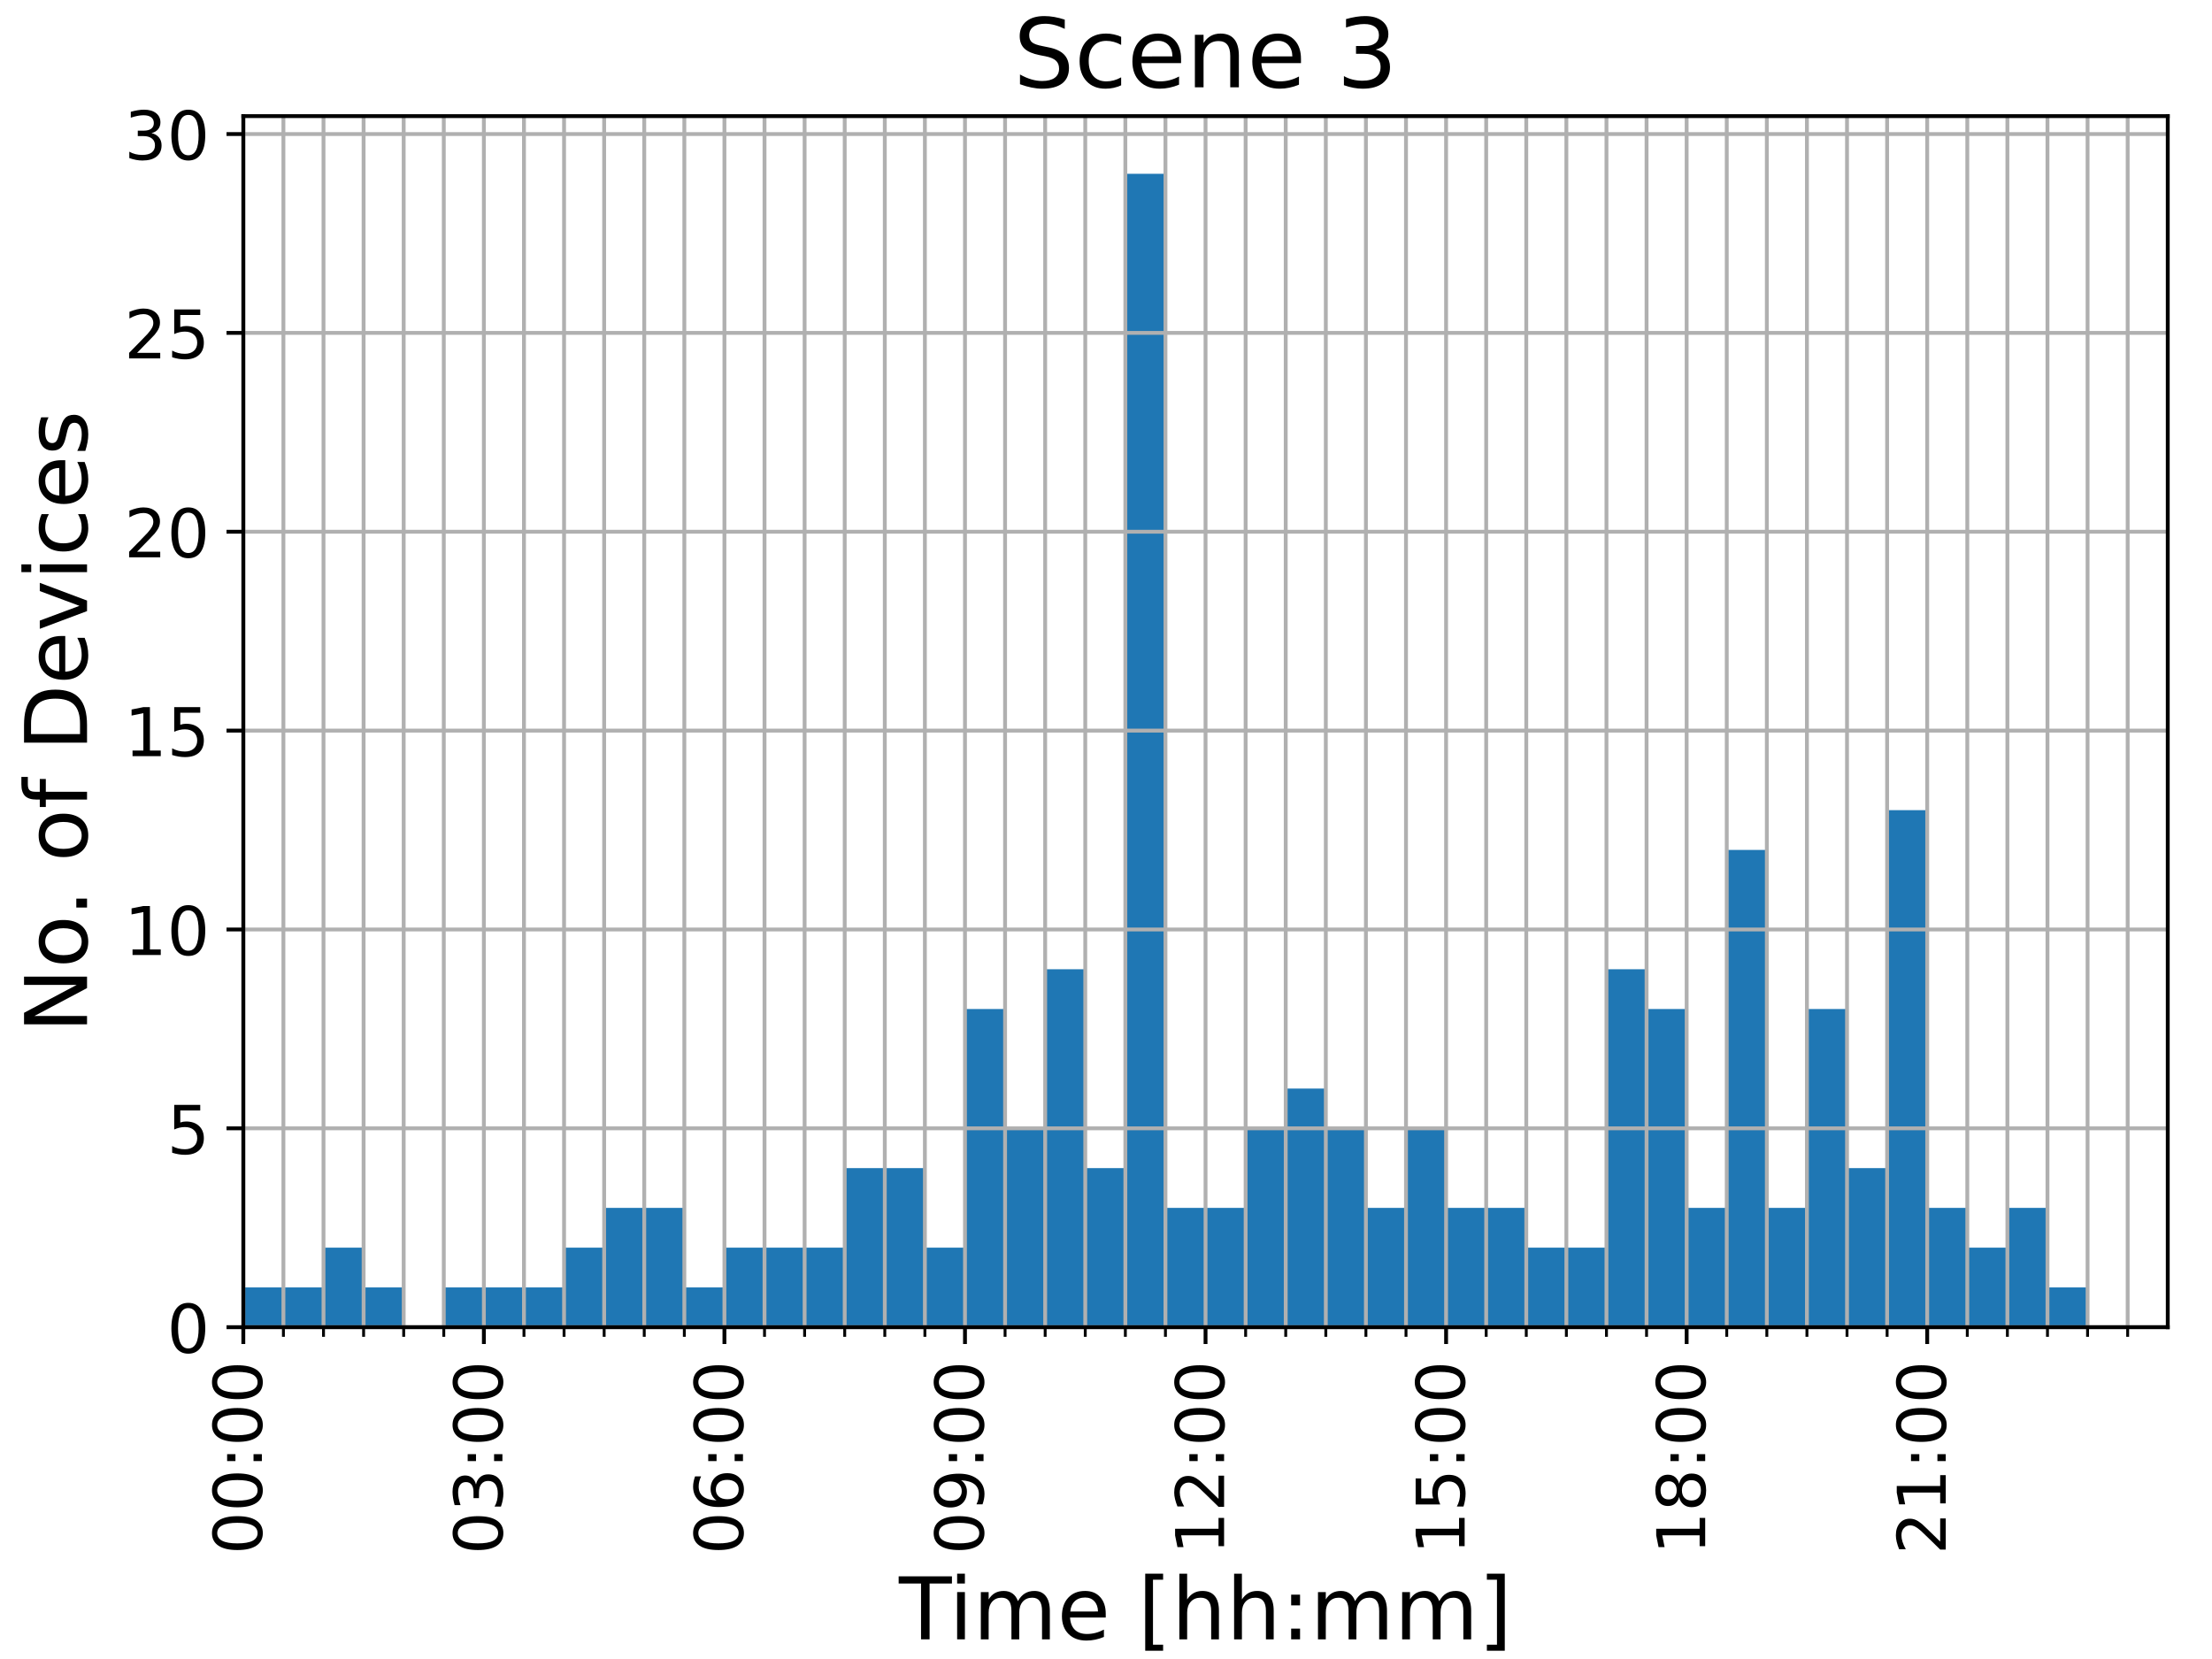 <?xml version="1.0" encoding="utf-8" standalone="no"?>
<!DOCTYPE svg PUBLIC "-//W3C//DTD SVG 1.1//EN"
  "http://www.w3.org/Graphics/SVG/1.1/DTD/svg11.dtd">
<!-- Created with matplotlib (https://matplotlib.org/) -->
<svg height="345.6pt" version="1.1" viewBox="0 0 460.8 345.6" width="460.8pt" xmlns="http://www.w3.org/2000/svg" xmlns:xlink="http://www.w3.org/1999/xlink">
 <defs>
  <style type="text/css">*{stroke-linecap:butt;stroke-linejoin:round;}</style>
 </defs>
 <g id="figure_1">
  <g id="patch_1">
   <path d="M 0 345.6 
L 460.8 345.6 
L 460.8 0 
L 0 0 
z
" style="fill:#ffffff;"/>
  </g>
  <g id="axes_1">
   <g id="patch_2">
    <path d="M 50.688 276.48 
L 451.584 276.48 
L 451.584 24.192 
L 50.688 24.192 
z
" style="fill:#ffffff;"/>
   </g>
   <g id="patch_3">
    <path clip-path="url(#p2e8d2caec5)" d="M 50.688 276.48 
L 59.04 276.48 
L 59.04 268.195 
L 50.688 268.195 
z
" style="fill:#1f77b4;"/>
   </g>
   <g id="patch_4">
    <path clip-path="url(#p2e8d2caec5)" d="M 59.04 276.48 
L 67.392 276.48 
L 67.392 268.195 
L 59.04 268.195 
z
" style="fill:#1f77b4;"/>
   </g>
   <g id="patch_5">
    <path clip-path="url(#p2e8d2caec5)" d="M 67.392 276.48 
L 75.744 276.48 
L 75.744 259.909 
L 67.392 259.909 
z
" style="fill:#1f77b4;"/>
   </g>
   <g id="patch_6">
    <path clip-path="url(#p2e8d2caec5)" d="M 75.744 276.48 
L 84.096 276.48 
L 84.096 268.195 
L 75.744 268.195 
z
" style="fill:#1f77b4;"/>
   </g>
   <g id="patch_7">
    <path clip-path="url(#p2e8d2caec5)" d="M 84.096 276.48 
L 92.448 276.48 
L 92.448 276.48 
L 84.096 276.48 
z
" style="fill:#1f77b4;"/>
   </g>
   <g id="patch_8">
    <path clip-path="url(#p2e8d2caec5)" d="M 92.448 276.48 
L 100.8 276.48 
L 100.8 268.195 
L 92.448 268.195 
z
" style="fill:#1f77b4;"/>
   </g>
   <g id="patch_9">
    <path clip-path="url(#p2e8d2caec5)" d="M 100.8 276.48 
L 109.152 276.48 
L 109.152 268.195 
L 100.8 268.195 
z
" style="fill:#1f77b4;"/>
   </g>
   <g id="patch_10">
    <path clip-path="url(#p2e8d2caec5)" d="M 109.152 276.48 
L 117.504 276.48 
L 117.504 268.195 
L 109.152 268.195 
z
" style="fill:#1f77b4;"/>
   </g>
   <g id="patch_11">
    <path clip-path="url(#p2e8d2caec5)" d="M 117.504 276.48 
L 125.856 276.48 
L 125.856 259.909 
L 117.504 259.909 
z
" style="fill:#1f77b4;"/>
   </g>
   <g id="patch_12">
    <path clip-path="url(#p2e8d2caec5)" d="M 125.856 276.48 
L 134.208 276.48 
L 134.208 251.624 
L 125.856 251.624 
z
" style="fill:#1f77b4;"/>
   </g>
   <g id="patch_13">
    <path clip-path="url(#p2e8d2caec5)" d="M 134.208 276.48 
L 142.56 276.48 
L 142.56 251.624 
L 134.208 251.624 
z
" style="fill:#1f77b4;"/>
   </g>
   <g id="patch_14">
    <path clip-path="url(#p2e8d2caec5)" d="M 142.56 276.48 
L 150.912 276.48 
L 150.912 268.195 
L 142.56 268.195 
z
" style="fill:#1f77b4;"/>
   </g>
   <g id="patch_15">
    <path clip-path="url(#p2e8d2caec5)" d="M 150.912 276.48 
L 159.264 276.48 
L 159.264 259.909 
L 150.912 259.909 
z
" style="fill:#1f77b4;"/>
   </g>
   <g id="patch_16">
    <path clip-path="url(#p2e8d2caec5)" d="M 159.264 276.48 
L 167.616 276.48 
L 167.616 259.909 
L 159.264 259.909 
z
" style="fill:#1f77b4;"/>
   </g>
   <g id="patch_17">
    <path clip-path="url(#p2e8d2caec5)" d="M 167.616 276.48 
L 175.968 276.48 
L 175.968 259.909 
L 167.616 259.909 
z
" style="fill:#1f77b4;"/>
   </g>
   <g id="patch_18">
    <path clip-path="url(#p2e8d2caec5)" d="M 175.968 276.48 
L 184.32 276.48 
L 184.32 243.339 
L 175.968 243.339 
z
" style="fill:#1f77b4;"/>
   </g>
   <g id="patch_19">
    <path clip-path="url(#p2e8d2caec5)" d="M 184.32 276.48 
L 192.672 276.48 
L 192.672 243.339 
L 184.32 243.339 
z
" style="fill:#1f77b4;"/>
   </g>
   <g id="patch_20">
    <path clip-path="url(#p2e8d2caec5)" d="M 192.672 276.48 
L 201.024 276.48 
L 201.024 259.909 
L 192.672 259.909 
z
" style="fill:#1f77b4;"/>
   </g>
   <g id="patch_21">
    <path clip-path="url(#p2e8d2caec5)" d="M 201.024 276.48 
L 209.376 276.48 
L 209.376 210.197 
L 201.024 210.197 
z
" style="fill:#1f77b4;"/>
   </g>
   <g id="patch_22">
    <path clip-path="url(#p2e8d2caec5)" d="M 209.376 276.48 
L 217.728 276.48 
L 217.728 235.053 
L 209.376 235.053 
z
" style="fill:#1f77b4;"/>
   </g>
   <g id="patch_23">
    <path clip-path="url(#p2e8d2caec5)" d="M 217.728 276.48 
L 226.08 276.48 
L 226.08 201.912 
L 217.728 201.912 
z
" style="fill:#1f77b4;"/>
   </g>
   <g id="patch_24">
    <path clip-path="url(#p2e8d2caec5)" d="M 226.08 276.48 
L 234.432 276.48 
L 234.432 243.339 
L 226.08 243.339 
z
" style="fill:#1f77b4;"/>
   </g>
   <g id="patch_25">
    <path clip-path="url(#p2e8d2caec5)" d="M 234.432 276.48 
L 242.784 276.48 
L 242.784 36.206 
L 234.432 36.206 
z
" style="fill:#1f77b4;"/>
   </g>
   <g id="patch_26">
    <path clip-path="url(#p2e8d2caec5)" d="M 242.784 276.48 
L 251.136 276.48 
L 251.136 251.624 
L 242.784 251.624 
z
" style="fill:#1f77b4;"/>
   </g>
   <g id="patch_27">
    <path clip-path="url(#p2e8d2caec5)" d="M 251.136 276.48 
L 259.488 276.48 
L 259.488 251.624 
L 251.136 251.624 
z
" style="fill:#1f77b4;"/>
   </g>
   <g id="patch_28">
    <path clip-path="url(#p2e8d2caec5)" d="M 259.488 276.48 
L 267.84 276.48 
L 267.84 235.053 
L 259.488 235.053 
z
" style="fill:#1f77b4;"/>
   </g>
   <g id="patch_29">
    <path clip-path="url(#p2e8d2caec5)" d="M 267.84 276.48 
L 276.192 276.48 
L 276.192 226.768 
L 267.84 226.768 
z
" style="fill:#1f77b4;"/>
   </g>
   <g id="patch_30">
    <path clip-path="url(#p2e8d2caec5)" d="M 276.192 276.48 
L 284.544 276.48 
L 284.544 235.053 
L 276.192 235.053 
z
" style="fill:#1f77b4;"/>
   </g>
   <g id="patch_31">
    <path clip-path="url(#p2e8d2caec5)" d="M 284.544 276.48 
L 292.896 276.48 
L 292.896 251.624 
L 284.544 251.624 
z
" style="fill:#1f77b4;"/>
   </g>
   <g id="patch_32">
    <path clip-path="url(#p2e8d2caec5)" d="M 292.896 276.48 
L 301.248 276.48 
L 301.248 235.053 
L 292.896 235.053 
z
" style="fill:#1f77b4;"/>
   </g>
   <g id="patch_33">
    <path clip-path="url(#p2e8d2caec5)" d="M 301.248 276.48 
L 309.6 276.48 
L 309.6 251.624 
L 301.248 251.624 
z
" style="fill:#1f77b4;"/>
   </g>
   <g id="patch_34">
    <path clip-path="url(#p2e8d2caec5)" d="M 309.6 276.48 
L 317.952 276.48 
L 317.952 251.624 
L 309.6 251.624 
z
" style="fill:#1f77b4;"/>
   </g>
   <g id="patch_35">
    <path clip-path="url(#p2e8d2caec5)" d="M 317.952 276.48 
L 326.304 276.48 
L 326.304 259.909 
L 317.952 259.909 
z
" style="fill:#1f77b4;"/>
   </g>
   <g id="patch_36">
    <path clip-path="url(#p2e8d2caec5)" d="M 326.304 276.48 
L 334.656 276.48 
L 334.656 259.909 
L 326.304 259.909 
z
" style="fill:#1f77b4;"/>
   </g>
   <g id="patch_37">
    <path clip-path="url(#p2e8d2caec5)" d="M 334.656 276.48 
L 343.008 276.48 
L 343.008 201.912 
L 334.656 201.912 
z
" style="fill:#1f77b4;"/>
   </g>
   <g id="patch_38">
    <path clip-path="url(#p2e8d2caec5)" d="M 343.008 276.48 
L 351.36 276.48 
L 351.36 210.197 
L 343.008 210.197 
z
" style="fill:#1f77b4;"/>
   </g>
   <g id="patch_39">
    <path clip-path="url(#p2e8d2caec5)" d="M 351.36 276.48 
L 359.712 276.48 
L 359.712 251.624 
L 351.36 251.624 
z
" style="fill:#1f77b4;"/>
   </g>
   <g id="patch_40">
    <path clip-path="url(#p2e8d2caec5)" d="M 359.712 276.48 
L 368.064 276.48 
L 368.064 177.056 
L 359.712 177.056 
z
" style="fill:#1f77b4;"/>
   </g>
   <g id="patch_41">
    <path clip-path="url(#p2e8d2caec5)" d="M 368.064 276.48 
L 376.416 276.48 
L 376.416 251.624 
L 368.064 251.624 
z
" style="fill:#1f77b4;"/>
   </g>
   <g id="patch_42">
    <path clip-path="url(#p2e8d2caec5)" d="M 376.416 276.48 
L 384.768 276.48 
L 384.768 210.197 
L 376.416 210.197 
z
" style="fill:#1f77b4;"/>
   </g>
   <g id="patch_43">
    <path clip-path="url(#p2e8d2caec5)" d="M 384.768 276.48 
L 393.12 276.48 
L 393.12 243.339 
L 384.768 243.339 
z
" style="fill:#1f77b4;"/>
   </g>
   <g id="patch_44">
    <path clip-path="url(#p2e8d2caec5)" d="M 393.12 276.48 
L 401.472 276.48 
L 401.472 168.771 
L 393.12 168.771 
z
" style="fill:#1f77b4;"/>
   </g>
   <g id="patch_45">
    <path clip-path="url(#p2e8d2caec5)" d="M 401.472 276.48 
L 409.824 276.48 
L 409.824 251.624 
L 401.472 251.624 
z
" style="fill:#1f77b4;"/>
   </g>
   <g id="patch_46">
    <path clip-path="url(#p2e8d2caec5)" d="M 409.824 276.48 
L 418.176 276.48 
L 418.176 259.909 
L 409.824 259.909 
z
" style="fill:#1f77b4;"/>
   </g>
   <g id="patch_47">
    <path clip-path="url(#p2e8d2caec5)" d="M 418.176 276.48 
L 426.528 276.48 
L 426.528 251.624 
L 418.176 251.624 
z
" style="fill:#1f77b4;"/>
   </g>
   <g id="patch_48">
    <path clip-path="url(#p2e8d2caec5)" d="M 426.528 276.48 
L 434.88 276.48 
L 434.88 268.195 
L 426.528 268.195 
z
" style="fill:#1f77b4;"/>
   </g>
   <g id="patch_49">
    <path clip-path="url(#p2e8d2caec5)" d="M 434.88 276.48 
L 443.232 276.48 
L 443.232 276.48 
L 434.88 276.48 
z
" style="fill:#1f77b4;"/>
   </g>
   <g id="patch_50">
    <path clip-path="url(#p2e8d2caec5)" d="M 443.232 276.48 
L 451.584 276.48 
L 451.584 276.48 
L 443.232 276.48 
z
" style="fill:#1f77b4;"/>
   </g>
   <g id="matplotlib.axis_1">
    <g id="xtick_1">
     <g id="line2d_1">
      <path clip-path="url(#p2e8d2caec5)" d="M 50.688 276.48 
L 50.688 24.192 
" style="fill:none;stroke:#b0b0b0;stroke-linecap:square;stroke-width:0.8;"/>
     </g>
     <g id="line2d_2">
      <defs>
       <path d="M 0 0 
L 0 3.5 
" id="md397dce436" style="stroke:#000000;stroke-width:0.8;"/>
      </defs>
      <g>
       <use style="stroke:#000000;stroke-width:0.8;" x="50.688" xlink:href="#md397dce436" y="276.48"/>
      </g>
     </g>
     <g id="text_1">
      <!-- 00:00 -->
      <g transform="translate(54.551 323.826)rotate(-90)scale(0.14 -0.14)">
       <defs>
        <path d="M 31.781 66.406 
Q 24.172 66.406 20.328 58.906 
Q 16.5 51.422 16.5 36.375 
Q 16.5 21.391 20.328 13.891 
Q 24.172 6.391 31.781 6.391 
Q 39.453 6.391 43.281 13.891 
Q 47.125 21.391 47.125 36.375 
Q 47.125 51.422 43.281 58.906 
Q 39.453 66.406 31.781 66.406 
z
M 31.781 74.219 
Q 44.047 74.219 50.516 64.516 
Q 56.984 54.828 56.984 36.375 
Q 56.984 17.969 50.516 8.266 
Q 44.047 -1.422 31.781 -1.422 
Q 19.531 -1.422 13.062 8.266 
Q 6.594 17.969 6.594 36.375 
Q 6.594 54.828 13.062 64.516 
Q 19.531 74.219 31.781 74.219 
z
" id="DejaVuSans-48"/>
        <path d="M 11.719 12.406 
L 22.016 12.406 
L 22.016 0 
L 11.719 0 
z
M 11.719 51.703 
L 22.016 51.703 
L 22.016 39.312 
L 11.719 39.312 
z
" id="DejaVuSans-58"/>
       </defs>
       <use xlink:href="#DejaVuSans-48"/>
       <use x="63.623" xlink:href="#DejaVuSans-48"/>
       <use x="127.246" xlink:href="#DejaVuSans-58"/>
       <use x="160.938" xlink:href="#DejaVuSans-48"/>
       <use x="224.561" xlink:href="#DejaVuSans-48"/>
      </g>
     </g>
    </g>
    <g id="xtick_2">
     <g id="line2d_3">
      <path clip-path="url(#p2e8d2caec5)" d="M 100.8 276.48 
L 100.8 24.192 
" style="fill:none;stroke:#b0b0b0;stroke-linecap:square;stroke-width:0.8;"/>
     </g>
     <g id="line2d_4">
      <g>
       <use style="stroke:#000000;stroke-width:0.8;" x="100.8" xlink:href="#md397dce436" y="276.48"/>
      </g>
     </g>
     <g id="text_2">
      <!-- 03:00 -->
      <g transform="translate(104.663 323.826)rotate(-90)scale(0.14 -0.14)">
       <defs>
        <path d="M 40.578 39.312 
Q 47.656 37.797 51.625 33 
Q 55.609 28.219 55.609 21.188 
Q 55.609 10.406 48.188 4.484 
Q 40.766 -1.422 27.094 -1.422 
Q 22.516 -1.422 17.656 -0.516 
Q 12.797 0.391 7.625 2.203 
L 7.625 11.719 
Q 11.719 9.328 16.594 8.109 
Q 21.484 6.891 26.812 6.891 
Q 36.078 6.891 40.938 10.547 
Q 45.797 14.203 45.797 21.188 
Q 45.797 27.641 41.281 31.266 
Q 36.766 34.906 28.719 34.906 
L 20.219 34.906 
L 20.219 43.016 
L 29.109 43.016 
Q 36.375 43.016 40.234 45.922 
Q 44.094 48.828 44.094 54.297 
Q 44.094 59.906 40.109 62.906 
Q 36.141 65.922 28.719 65.922 
Q 24.656 65.922 20.016 65.031 
Q 15.375 64.156 9.812 62.312 
L 9.812 71.094 
Q 15.438 72.656 20.344 73.438 
Q 25.25 74.219 29.594 74.219 
Q 40.828 74.219 47.359 69.109 
Q 53.906 64.016 53.906 55.328 
Q 53.906 49.266 50.438 45.094 
Q 46.969 40.922 40.578 39.312 
z
" id="DejaVuSans-51"/>
       </defs>
       <use xlink:href="#DejaVuSans-48"/>
       <use x="63.623" xlink:href="#DejaVuSans-51"/>
       <use x="127.246" xlink:href="#DejaVuSans-58"/>
       <use x="160.938" xlink:href="#DejaVuSans-48"/>
       <use x="224.561" xlink:href="#DejaVuSans-48"/>
      </g>
     </g>
    </g>
    <g id="xtick_3">
     <g id="line2d_5">
      <path clip-path="url(#p2e8d2caec5)" d="M 150.912 276.48 
L 150.912 24.192 
" style="fill:none;stroke:#b0b0b0;stroke-linecap:square;stroke-width:0.8;"/>
     </g>
     <g id="line2d_6">
      <g>
       <use style="stroke:#000000;stroke-width:0.8;" x="150.912" xlink:href="#md397dce436" y="276.48"/>
      </g>
     </g>
     <g id="text_3">
      <!-- 06:00 -->
      <g transform="translate(154.775 323.826)rotate(-90)scale(0.14 -0.14)">
       <defs>
        <path d="M 33.016 40.375 
Q 26.375 40.375 22.484 35.828 
Q 18.609 31.297 18.609 23.391 
Q 18.609 15.531 22.484 10.953 
Q 26.375 6.391 33.016 6.391 
Q 39.656 6.391 43.531 10.953 
Q 47.406 15.531 47.406 23.391 
Q 47.406 31.297 43.531 35.828 
Q 39.656 40.375 33.016 40.375 
z
M 52.594 71.297 
L 52.594 62.312 
Q 48.875 64.062 45.094 64.984 
Q 41.312 65.922 37.594 65.922 
Q 27.828 65.922 22.672 59.328 
Q 17.531 52.734 16.797 39.406 
Q 19.672 43.656 24.016 45.922 
Q 28.375 48.188 33.594 48.188 
Q 44.578 48.188 50.953 41.516 
Q 57.328 34.859 57.328 23.391 
Q 57.328 12.156 50.688 5.359 
Q 44.047 -1.422 33.016 -1.422 
Q 20.359 -1.422 13.672 8.266 
Q 6.984 17.969 6.984 36.375 
Q 6.984 53.656 15.188 63.938 
Q 23.391 74.219 37.203 74.219 
Q 40.922 74.219 44.703 73.484 
Q 48.484 72.75 52.594 71.297 
z
" id="DejaVuSans-54"/>
       </defs>
       <use xlink:href="#DejaVuSans-48"/>
       <use x="63.623" xlink:href="#DejaVuSans-54"/>
       <use x="127.246" xlink:href="#DejaVuSans-58"/>
       <use x="160.938" xlink:href="#DejaVuSans-48"/>
       <use x="224.561" xlink:href="#DejaVuSans-48"/>
      </g>
     </g>
    </g>
    <g id="xtick_4">
     <g id="line2d_7">
      <path clip-path="url(#p2e8d2caec5)" d="M 201.024 276.48 
L 201.024 24.192 
" style="fill:none;stroke:#b0b0b0;stroke-linecap:square;stroke-width:0.8;"/>
     </g>
     <g id="line2d_8">
      <g>
       <use style="stroke:#000000;stroke-width:0.8;" x="201.024" xlink:href="#md397dce436" y="276.48"/>
      </g>
     </g>
     <g id="text_4">
      <!-- 09:00 -->
      <g transform="translate(204.887 323.826)rotate(-90)scale(0.14 -0.14)">
       <defs>
        <path d="M 10.984 1.516 
L 10.984 10.5 
Q 14.703 8.734 18.5 7.812 
Q 22.312 6.891 25.984 6.891 
Q 35.75 6.891 40.891 13.453 
Q 46.047 20.016 46.781 33.406 
Q 43.953 29.203 39.594 26.953 
Q 35.25 24.703 29.984 24.703 
Q 19.047 24.703 12.672 31.312 
Q 6.297 37.938 6.297 49.422 
Q 6.297 60.641 12.938 67.422 
Q 19.578 74.219 30.609 74.219 
Q 43.266 74.219 49.922 64.516 
Q 56.594 54.828 56.594 36.375 
Q 56.594 19.141 48.406 8.859 
Q 40.234 -1.422 26.422 -1.422 
Q 22.703 -1.422 18.891 -0.688 
Q 15.094 0.047 10.984 1.516 
z
M 30.609 32.422 
Q 37.25 32.422 41.125 36.953 
Q 45.016 41.5 45.016 49.422 
Q 45.016 57.281 41.125 61.844 
Q 37.25 66.406 30.609 66.406 
Q 23.969 66.406 20.094 61.844 
Q 16.219 57.281 16.219 49.422 
Q 16.219 41.5 20.094 36.953 
Q 23.969 32.422 30.609 32.422 
z
" id="DejaVuSans-57"/>
       </defs>
       <use xlink:href="#DejaVuSans-48"/>
       <use x="63.623" xlink:href="#DejaVuSans-57"/>
       <use x="127.246" xlink:href="#DejaVuSans-58"/>
       <use x="160.938" xlink:href="#DejaVuSans-48"/>
       <use x="224.561" xlink:href="#DejaVuSans-48"/>
      </g>
     </g>
    </g>
    <g id="xtick_5">
     <g id="line2d_9">
      <path clip-path="url(#p2e8d2caec5)" d="M 251.136 276.48 
L 251.136 24.192 
" style="fill:none;stroke:#b0b0b0;stroke-linecap:square;stroke-width:0.8;"/>
     </g>
     <g id="line2d_10">
      <g>
       <use style="stroke:#000000;stroke-width:0.8;" x="251.136" xlink:href="#md397dce436" y="276.48"/>
      </g>
     </g>
     <g id="text_5">
      <!-- 12:00 -->
      <g transform="translate(254.999 323.826)rotate(-90)scale(0.14 -0.14)">
       <defs>
        <path d="M 12.406 8.297 
L 28.516 8.297 
L 28.516 63.922 
L 10.984 60.406 
L 10.984 69.391 
L 28.422 72.906 
L 38.281 72.906 
L 38.281 8.297 
L 54.391 8.297 
L 54.391 0 
L 12.406 0 
z
" id="DejaVuSans-49"/>
        <path d="M 19.188 8.297 
L 53.609 8.297 
L 53.609 0 
L 7.328 0 
L 7.328 8.297 
Q 12.938 14.109 22.625 23.891 
Q 32.328 33.688 34.812 36.531 
Q 39.547 41.844 41.422 45.531 
Q 43.312 49.219 43.312 52.781 
Q 43.312 58.594 39.234 62.25 
Q 35.156 65.922 28.609 65.922 
Q 23.969 65.922 18.812 64.312 
Q 13.672 62.703 7.812 59.422 
L 7.812 69.391 
Q 13.766 71.781 18.938 73 
Q 24.125 74.219 28.422 74.219 
Q 39.75 74.219 46.484 68.547 
Q 53.219 62.891 53.219 53.422 
Q 53.219 48.922 51.531 44.891 
Q 49.859 40.875 45.406 35.406 
Q 44.188 33.984 37.641 27.219 
Q 31.109 20.453 19.188 8.297 
z
" id="DejaVuSans-50"/>
       </defs>
       <use xlink:href="#DejaVuSans-49"/>
       <use x="63.623" xlink:href="#DejaVuSans-50"/>
       <use x="127.246" xlink:href="#DejaVuSans-58"/>
       <use x="160.938" xlink:href="#DejaVuSans-48"/>
       <use x="224.561" xlink:href="#DejaVuSans-48"/>
      </g>
     </g>
    </g>
    <g id="xtick_6">
     <g id="line2d_11">
      <path clip-path="url(#p2e8d2caec5)" d="M 301.248 276.48 
L 301.248 24.192 
" style="fill:none;stroke:#b0b0b0;stroke-linecap:square;stroke-width:0.8;"/>
     </g>
     <g id="line2d_12">
      <g>
       <use style="stroke:#000000;stroke-width:0.8;" x="301.248" xlink:href="#md397dce436" y="276.48"/>
      </g>
     </g>
     <g id="text_6">
      <!-- 15:00 -->
      <g transform="translate(305.111 323.826)rotate(-90)scale(0.14 -0.14)">
       <defs>
        <path d="M 10.797 72.906 
L 49.516 72.906 
L 49.516 64.594 
L 19.828 64.594 
L 19.828 46.734 
Q 21.969 47.469 24.109 47.828 
Q 26.266 48.188 28.422 48.188 
Q 40.625 48.188 47.75 41.5 
Q 54.891 34.812 54.891 23.391 
Q 54.891 11.625 47.562 5.094 
Q 40.234 -1.422 26.906 -1.422 
Q 22.312 -1.422 17.547 -0.641 
Q 12.797 0.141 7.719 1.703 
L 7.719 11.625 
Q 12.109 9.234 16.797 8.062 
Q 21.484 6.891 26.703 6.891 
Q 35.156 6.891 40.078 11.328 
Q 45.016 15.766 45.016 23.391 
Q 45.016 31 40.078 35.438 
Q 35.156 39.891 26.703 39.891 
Q 22.75 39.891 18.812 39.016 
Q 14.891 38.141 10.797 36.281 
z
" id="DejaVuSans-53"/>
       </defs>
       <use xlink:href="#DejaVuSans-49"/>
       <use x="63.623" xlink:href="#DejaVuSans-53"/>
       <use x="127.246" xlink:href="#DejaVuSans-58"/>
       <use x="160.938" xlink:href="#DejaVuSans-48"/>
       <use x="224.561" xlink:href="#DejaVuSans-48"/>
      </g>
     </g>
    </g>
    <g id="xtick_7">
     <g id="line2d_13">
      <path clip-path="url(#p2e8d2caec5)" d="M 351.36 276.48 
L 351.36 24.192 
" style="fill:none;stroke:#b0b0b0;stroke-linecap:square;stroke-width:0.8;"/>
     </g>
     <g id="line2d_14">
      <g>
       <use style="stroke:#000000;stroke-width:0.8;" x="351.36" xlink:href="#md397dce436" y="276.48"/>
      </g>
     </g>
     <g id="text_7">
      <!-- 18:00 -->
      <g transform="translate(355.223 323.826)rotate(-90)scale(0.14 -0.14)">
       <defs>
        <path d="M 31.781 34.625 
Q 24.75 34.625 20.719 30.859 
Q 16.703 27.094 16.703 20.516 
Q 16.703 13.922 20.719 10.156 
Q 24.75 6.391 31.781 6.391 
Q 38.812 6.391 42.859 10.172 
Q 46.922 13.969 46.922 20.516 
Q 46.922 27.094 42.891 30.859 
Q 38.875 34.625 31.781 34.625 
z
M 21.922 38.812 
Q 15.578 40.375 12.031 44.719 
Q 8.5 49.078 8.5 55.328 
Q 8.5 64.062 14.719 69.141 
Q 20.953 74.219 31.781 74.219 
Q 42.672 74.219 48.875 69.141 
Q 55.078 64.062 55.078 55.328 
Q 55.078 49.078 51.531 44.719 
Q 48 40.375 41.703 38.812 
Q 48.828 37.156 52.797 32.312 
Q 56.781 27.484 56.781 20.516 
Q 56.781 9.906 50.312 4.234 
Q 43.844 -1.422 31.781 -1.422 
Q 19.734 -1.422 13.25 4.234 
Q 6.781 9.906 6.781 20.516 
Q 6.781 27.484 10.781 32.312 
Q 14.797 37.156 21.922 38.812 
z
M 18.312 54.391 
Q 18.312 48.734 21.844 45.562 
Q 25.391 42.391 31.781 42.391 
Q 38.141 42.391 41.719 45.562 
Q 45.312 48.734 45.312 54.391 
Q 45.312 60.062 41.719 63.234 
Q 38.141 66.406 31.781 66.406 
Q 25.391 66.406 21.844 63.234 
Q 18.312 60.062 18.312 54.391 
z
" id="DejaVuSans-56"/>
       </defs>
       <use xlink:href="#DejaVuSans-49"/>
       <use x="63.623" xlink:href="#DejaVuSans-56"/>
       <use x="127.246" xlink:href="#DejaVuSans-58"/>
       <use x="160.938" xlink:href="#DejaVuSans-48"/>
       <use x="224.561" xlink:href="#DejaVuSans-48"/>
      </g>
     </g>
    </g>
    <g id="xtick_8">
     <g id="line2d_15">
      <path clip-path="url(#p2e8d2caec5)" d="M 401.472 276.48 
L 401.472 24.192 
" style="fill:none;stroke:#b0b0b0;stroke-linecap:square;stroke-width:0.8;"/>
     </g>
     <g id="line2d_16">
      <g>
       <use style="stroke:#000000;stroke-width:0.8;" x="401.472" xlink:href="#md397dce436" y="276.48"/>
      </g>
     </g>
     <g id="text_8">
      <!-- 21:00 -->
      <g transform="translate(405.335 323.826)rotate(-90)scale(0.14 -0.14)">
       <use xlink:href="#DejaVuSans-50"/>
       <use x="63.623" xlink:href="#DejaVuSans-49"/>
       <use x="127.246" xlink:href="#DejaVuSans-58"/>
       <use x="160.938" xlink:href="#DejaVuSans-48"/>
       <use x="224.561" xlink:href="#DejaVuSans-48"/>
      </g>
     </g>
    </g>
    <g id="xtick_9">
     <g id="line2d_17">
      <path clip-path="url(#p2e8d2caec5)" d="M 59.04 276.48 
L 59.04 24.192 
" style="fill:none;stroke:#b0b0b0;stroke-linecap:square;stroke-width:0.8;"/>
     </g>
     <g id="line2d_18">
      <defs>
       <path d="M 0 0 
L 0 2 
" id="m529d51cd93" style="stroke:#000000;stroke-width:0.6;"/>
      </defs>
      <g>
       <use style="stroke:#000000;stroke-width:0.6;" x="59.04" xlink:href="#m529d51cd93" y="276.48"/>
      </g>
     </g>
    </g>
    <g id="xtick_10">
     <g id="line2d_19">
      <path clip-path="url(#p2e8d2caec5)" d="M 67.392 276.48 
L 67.392 24.192 
" style="fill:none;stroke:#b0b0b0;stroke-linecap:square;stroke-width:0.8;"/>
     </g>
     <g id="line2d_20">
      <g>
       <use style="stroke:#000000;stroke-width:0.6;" x="67.392" xlink:href="#m529d51cd93" y="276.48"/>
      </g>
     </g>
    </g>
    <g id="xtick_11">
     <g id="line2d_21">
      <path clip-path="url(#p2e8d2caec5)" d="M 75.744 276.48 
L 75.744 24.192 
" style="fill:none;stroke:#b0b0b0;stroke-linecap:square;stroke-width:0.8;"/>
     </g>
     <g id="line2d_22">
      <g>
       <use style="stroke:#000000;stroke-width:0.6;" x="75.744" xlink:href="#m529d51cd93" y="276.48"/>
      </g>
     </g>
    </g>
    <g id="xtick_12">
     <g id="line2d_23">
      <path clip-path="url(#p2e8d2caec5)" d="M 84.096 276.48 
L 84.096 24.192 
" style="fill:none;stroke:#b0b0b0;stroke-linecap:square;stroke-width:0.8;"/>
     </g>
     <g id="line2d_24">
      <g>
       <use style="stroke:#000000;stroke-width:0.6;" x="84.096" xlink:href="#m529d51cd93" y="276.48"/>
      </g>
     </g>
    </g>
    <g id="xtick_13">
     <g id="line2d_25">
      <path clip-path="url(#p2e8d2caec5)" d="M 92.448 276.48 
L 92.448 24.192 
" style="fill:none;stroke:#b0b0b0;stroke-linecap:square;stroke-width:0.8;"/>
     </g>
     <g id="line2d_26">
      <g>
       <use style="stroke:#000000;stroke-width:0.6;" x="92.448" xlink:href="#m529d51cd93" y="276.48"/>
      </g>
     </g>
    </g>
    <g id="xtick_14">
     <g id="line2d_27">
      <path clip-path="url(#p2e8d2caec5)" d="M 109.152 276.48 
L 109.152 24.192 
" style="fill:none;stroke:#b0b0b0;stroke-linecap:square;stroke-width:0.8;"/>
     </g>
     <g id="line2d_28">
      <g>
       <use style="stroke:#000000;stroke-width:0.6;" x="109.152" xlink:href="#m529d51cd93" y="276.48"/>
      </g>
     </g>
    </g>
    <g id="xtick_15">
     <g id="line2d_29">
      <path clip-path="url(#p2e8d2caec5)" d="M 117.504 276.48 
L 117.504 24.192 
" style="fill:none;stroke:#b0b0b0;stroke-linecap:square;stroke-width:0.8;"/>
     </g>
     <g id="line2d_30">
      <g>
       <use style="stroke:#000000;stroke-width:0.6;" x="117.504" xlink:href="#m529d51cd93" y="276.48"/>
      </g>
     </g>
    </g>
    <g id="xtick_16">
     <g id="line2d_31">
      <path clip-path="url(#p2e8d2caec5)" d="M 125.856 276.48 
L 125.856 24.192 
" style="fill:none;stroke:#b0b0b0;stroke-linecap:square;stroke-width:0.8;"/>
     </g>
     <g id="line2d_32">
      <g>
       <use style="stroke:#000000;stroke-width:0.6;" x="125.856" xlink:href="#m529d51cd93" y="276.48"/>
      </g>
     </g>
    </g>
    <g id="xtick_17">
     <g id="line2d_33">
      <path clip-path="url(#p2e8d2caec5)" d="M 134.208 276.48 
L 134.208 24.192 
" style="fill:none;stroke:#b0b0b0;stroke-linecap:square;stroke-width:0.8;"/>
     </g>
     <g id="line2d_34">
      <g>
       <use style="stroke:#000000;stroke-width:0.6;" x="134.208" xlink:href="#m529d51cd93" y="276.48"/>
      </g>
     </g>
    </g>
    <g id="xtick_18">
     <g id="line2d_35">
      <path clip-path="url(#p2e8d2caec5)" d="M 142.56 276.48 
L 142.56 24.192 
" style="fill:none;stroke:#b0b0b0;stroke-linecap:square;stroke-width:0.8;"/>
     </g>
     <g id="line2d_36">
      <g>
       <use style="stroke:#000000;stroke-width:0.6;" x="142.56" xlink:href="#m529d51cd93" y="276.48"/>
      </g>
     </g>
    </g>
    <g id="xtick_19">
     <g id="line2d_37">
      <path clip-path="url(#p2e8d2caec5)" d="M 159.264 276.48 
L 159.264 24.192 
" style="fill:none;stroke:#b0b0b0;stroke-linecap:square;stroke-width:0.8;"/>
     </g>
     <g id="line2d_38">
      <g>
       <use style="stroke:#000000;stroke-width:0.6;" x="159.264" xlink:href="#m529d51cd93" y="276.48"/>
      </g>
     </g>
    </g>
    <g id="xtick_20">
     <g id="line2d_39">
      <path clip-path="url(#p2e8d2caec5)" d="M 167.616 276.48 
L 167.616 24.192 
" style="fill:none;stroke:#b0b0b0;stroke-linecap:square;stroke-width:0.8;"/>
     </g>
     <g id="line2d_40">
      <g>
       <use style="stroke:#000000;stroke-width:0.6;" x="167.616" xlink:href="#m529d51cd93" y="276.48"/>
      </g>
     </g>
    </g>
    <g id="xtick_21">
     <g id="line2d_41">
      <path clip-path="url(#p2e8d2caec5)" d="M 175.968 276.48 
L 175.968 24.192 
" style="fill:none;stroke:#b0b0b0;stroke-linecap:square;stroke-width:0.8;"/>
     </g>
     <g id="line2d_42">
      <g>
       <use style="stroke:#000000;stroke-width:0.6;" x="175.968" xlink:href="#m529d51cd93" y="276.48"/>
      </g>
     </g>
    </g>
    <g id="xtick_22">
     <g id="line2d_43">
      <path clip-path="url(#p2e8d2caec5)" d="M 184.32 276.48 
L 184.32 24.192 
" style="fill:none;stroke:#b0b0b0;stroke-linecap:square;stroke-width:0.8;"/>
     </g>
     <g id="line2d_44">
      <g>
       <use style="stroke:#000000;stroke-width:0.6;" x="184.32" xlink:href="#m529d51cd93" y="276.48"/>
      </g>
     </g>
    </g>
    <g id="xtick_23">
     <g id="line2d_45">
      <path clip-path="url(#p2e8d2caec5)" d="M 192.672 276.48 
L 192.672 24.192 
" style="fill:none;stroke:#b0b0b0;stroke-linecap:square;stroke-width:0.8;"/>
     </g>
     <g id="line2d_46">
      <g>
       <use style="stroke:#000000;stroke-width:0.6;" x="192.672" xlink:href="#m529d51cd93" y="276.48"/>
      </g>
     </g>
    </g>
    <g id="xtick_24">
     <g id="line2d_47">
      <path clip-path="url(#p2e8d2caec5)" d="M 209.376 276.48 
L 209.376 24.192 
" style="fill:none;stroke:#b0b0b0;stroke-linecap:square;stroke-width:0.8;"/>
     </g>
     <g id="line2d_48">
      <g>
       <use style="stroke:#000000;stroke-width:0.6;" x="209.376" xlink:href="#m529d51cd93" y="276.48"/>
      </g>
     </g>
    </g>
    <g id="xtick_25">
     <g id="line2d_49">
      <path clip-path="url(#p2e8d2caec5)" d="M 217.728 276.48 
L 217.728 24.192 
" style="fill:none;stroke:#b0b0b0;stroke-linecap:square;stroke-width:0.8;"/>
     </g>
     <g id="line2d_50">
      <g>
       <use style="stroke:#000000;stroke-width:0.6;" x="217.728" xlink:href="#m529d51cd93" y="276.48"/>
      </g>
     </g>
    </g>
    <g id="xtick_26">
     <g id="line2d_51">
      <path clip-path="url(#p2e8d2caec5)" d="M 226.08 276.48 
L 226.08 24.192 
" style="fill:none;stroke:#b0b0b0;stroke-linecap:square;stroke-width:0.8;"/>
     </g>
     <g id="line2d_52">
      <g>
       <use style="stroke:#000000;stroke-width:0.6;" x="226.08" xlink:href="#m529d51cd93" y="276.48"/>
      </g>
     </g>
    </g>
    <g id="xtick_27">
     <g id="line2d_53">
      <path clip-path="url(#p2e8d2caec5)" d="M 234.432 276.48 
L 234.432 24.192 
" style="fill:none;stroke:#b0b0b0;stroke-linecap:square;stroke-width:0.8;"/>
     </g>
     <g id="line2d_54">
      <g>
       <use style="stroke:#000000;stroke-width:0.6;" x="234.432" xlink:href="#m529d51cd93" y="276.48"/>
      </g>
     </g>
    </g>
    <g id="xtick_28">
     <g id="line2d_55">
      <path clip-path="url(#p2e8d2caec5)" d="M 242.784 276.48 
L 242.784 24.192 
" style="fill:none;stroke:#b0b0b0;stroke-linecap:square;stroke-width:0.8;"/>
     </g>
     <g id="line2d_56">
      <g>
       <use style="stroke:#000000;stroke-width:0.6;" x="242.784" xlink:href="#m529d51cd93" y="276.48"/>
      </g>
     </g>
    </g>
    <g id="xtick_29">
     <g id="line2d_57">
      <path clip-path="url(#p2e8d2caec5)" d="M 259.488 276.48 
L 259.488 24.192 
" style="fill:none;stroke:#b0b0b0;stroke-linecap:square;stroke-width:0.8;"/>
     </g>
     <g id="line2d_58">
      <g>
       <use style="stroke:#000000;stroke-width:0.6;" x="259.488" xlink:href="#m529d51cd93" y="276.48"/>
      </g>
     </g>
    </g>
    <g id="xtick_30">
     <g id="line2d_59">
      <path clip-path="url(#p2e8d2caec5)" d="M 267.84 276.48 
L 267.84 24.192 
" style="fill:none;stroke:#b0b0b0;stroke-linecap:square;stroke-width:0.8;"/>
     </g>
     <g id="line2d_60">
      <g>
       <use style="stroke:#000000;stroke-width:0.6;" x="267.84" xlink:href="#m529d51cd93" y="276.48"/>
      </g>
     </g>
    </g>
    <g id="xtick_31">
     <g id="line2d_61">
      <path clip-path="url(#p2e8d2caec5)" d="M 276.192 276.48 
L 276.192 24.192 
" style="fill:none;stroke:#b0b0b0;stroke-linecap:square;stroke-width:0.8;"/>
     </g>
     <g id="line2d_62">
      <g>
       <use style="stroke:#000000;stroke-width:0.6;" x="276.192" xlink:href="#m529d51cd93" y="276.48"/>
      </g>
     </g>
    </g>
    <g id="xtick_32">
     <g id="line2d_63">
      <path clip-path="url(#p2e8d2caec5)" d="M 284.544 276.48 
L 284.544 24.192 
" style="fill:none;stroke:#b0b0b0;stroke-linecap:square;stroke-width:0.8;"/>
     </g>
     <g id="line2d_64">
      <g>
       <use style="stroke:#000000;stroke-width:0.6;" x="284.544" xlink:href="#m529d51cd93" y="276.48"/>
      </g>
     </g>
    </g>
    <g id="xtick_33">
     <g id="line2d_65">
      <path clip-path="url(#p2e8d2caec5)" d="M 292.896 276.48 
L 292.896 24.192 
" style="fill:none;stroke:#b0b0b0;stroke-linecap:square;stroke-width:0.8;"/>
     </g>
     <g id="line2d_66">
      <g>
       <use style="stroke:#000000;stroke-width:0.6;" x="292.896" xlink:href="#m529d51cd93" y="276.48"/>
      </g>
     </g>
    </g>
    <g id="xtick_34">
     <g id="line2d_67">
      <path clip-path="url(#p2e8d2caec5)" d="M 309.6 276.48 
L 309.6 24.192 
" style="fill:none;stroke:#b0b0b0;stroke-linecap:square;stroke-width:0.8;"/>
     </g>
     <g id="line2d_68">
      <g>
       <use style="stroke:#000000;stroke-width:0.6;" x="309.6" xlink:href="#m529d51cd93" y="276.48"/>
      </g>
     </g>
    </g>
    <g id="xtick_35">
     <g id="line2d_69">
      <path clip-path="url(#p2e8d2caec5)" d="M 317.952 276.48 
L 317.952 24.192 
" style="fill:none;stroke:#b0b0b0;stroke-linecap:square;stroke-width:0.8;"/>
     </g>
     <g id="line2d_70">
      <g>
       <use style="stroke:#000000;stroke-width:0.6;" x="317.952" xlink:href="#m529d51cd93" y="276.48"/>
      </g>
     </g>
    </g>
    <g id="xtick_36">
     <g id="line2d_71">
      <path clip-path="url(#p2e8d2caec5)" d="M 326.304 276.48 
L 326.304 24.192 
" style="fill:none;stroke:#b0b0b0;stroke-linecap:square;stroke-width:0.8;"/>
     </g>
     <g id="line2d_72">
      <g>
       <use style="stroke:#000000;stroke-width:0.6;" x="326.304" xlink:href="#m529d51cd93" y="276.48"/>
      </g>
     </g>
    </g>
    <g id="xtick_37">
     <g id="line2d_73">
      <path clip-path="url(#p2e8d2caec5)" d="M 334.656 276.48 
L 334.656 24.192 
" style="fill:none;stroke:#b0b0b0;stroke-linecap:square;stroke-width:0.8;"/>
     </g>
     <g id="line2d_74">
      <g>
       <use style="stroke:#000000;stroke-width:0.6;" x="334.656" xlink:href="#m529d51cd93" y="276.48"/>
      </g>
     </g>
    </g>
    <g id="xtick_38">
     <g id="line2d_75">
      <path clip-path="url(#p2e8d2caec5)" d="M 343.008 276.48 
L 343.008 24.192 
" style="fill:none;stroke:#b0b0b0;stroke-linecap:square;stroke-width:0.8;"/>
     </g>
     <g id="line2d_76">
      <g>
       <use style="stroke:#000000;stroke-width:0.6;" x="343.008" xlink:href="#m529d51cd93" y="276.48"/>
      </g>
     </g>
    </g>
    <g id="xtick_39">
     <g id="line2d_77">
      <path clip-path="url(#p2e8d2caec5)" d="M 359.712 276.48 
L 359.712 24.192 
" style="fill:none;stroke:#b0b0b0;stroke-linecap:square;stroke-width:0.8;"/>
     </g>
     <g id="line2d_78">
      <g>
       <use style="stroke:#000000;stroke-width:0.6;" x="359.712" xlink:href="#m529d51cd93" y="276.48"/>
      </g>
     </g>
    </g>
    <g id="xtick_40">
     <g id="line2d_79">
      <path clip-path="url(#p2e8d2caec5)" d="M 368.064 276.48 
L 368.064 24.192 
" style="fill:none;stroke:#b0b0b0;stroke-linecap:square;stroke-width:0.8;"/>
     </g>
     <g id="line2d_80">
      <g>
       <use style="stroke:#000000;stroke-width:0.6;" x="368.064" xlink:href="#m529d51cd93" y="276.48"/>
      </g>
     </g>
    </g>
    <g id="xtick_41">
     <g id="line2d_81">
      <path clip-path="url(#p2e8d2caec5)" d="M 376.416 276.48 
L 376.416 24.192 
" style="fill:none;stroke:#b0b0b0;stroke-linecap:square;stroke-width:0.8;"/>
     </g>
     <g id="line2d_82">
      <g>
       <use style="stroke:#000000;stroke-width:0.6;" x="376.416" xlink:href="#m529d51cd93" y="276.48"/>
      </g>
     </g>
    </g>
    <g id="xtick_42">
     <g id="line2d_83">
      <path clip-path="url(#p2e8d2caec5)" d="M 384.768 276.48 
L 384.768 24.192 
" style="fill:none;stroke:#b0b0b0;stroke-linecap:square;stroke-width:0.8;"/>
     </g>
     <g id="line2d_84">
      <g>
       <use style="stroke:#000000;stroke-width:0.6;" x="384.768" xlink:href="#m529d51cd93" y="276.48"/>
      </g>
     </g>
    </g>
    <g id="xtick_43">
     <g id="line2d_85">
      <path clip-path="url(#p2e8d2caec5)" d="M 393.12 276.48 
L 393.12 24.192 
" style="fill:none;stroke:#b0b0b0;stroke-linecap:square;stroke-width:0.8;"/>
     </g>
     <g id="line2d_86">
      <g>
       <use style="stroke:#000000;stroke-width:0.6;" x="393.12" xlink:href="#m529d51cd93" y="276.48"/>
      </g>
     </g>
    </g>
    <g id="xtick_44">
     <g id="line2d_87">
      <path clip-path="url(#p2e8d2caec5)" d="M 409.824 276.48 
L 409.824 24.192 
" style="fill:none;stroke:#b0b0b0;stroke-linecap:square;stroke-width:0.8;"/>
     </g>
     <g id="line2d_88">
      <g>
       <use style="stroke:#000000;stroke-width:0.6;" x="409.824" xlink:href="#m529d51cd93" y="276.48"/>
      </g>
     </g>
    </g>
    <g id="xtick_45">
     <g id="line2d_89">
      <path clip-path="url(#p2e8d2caec5)" d="M 418.176 276.48 
L 418.176 24.192 
" style="fill:none;stroke:#b0b0b0;stroke-linecap:square;stroke-width:0.8;"/>
     </g>
     <g id="line2d_90">
      <g>
       <use style="stroke:#000000;stroke-width:0.6;" x="418.176" xlink:href="#m529d51cd93" y="276.48"/>
      </g>
     </g>
    </g>
    <g id="xtick_46">
     <g id="line2d_91">
      <path clip-path="url(#p2e8d2caec5)" d="M 426.528 276.48 
L 426.528 24.192 
" style="fill:none;stroke:#b0b0b0;stroke-linecap:square;stroke-width:0.8;"/>
     </g>
     <g id="line2d_92">
      <g>
       <use style="stroke:#000000;stroke-width:0.6;" x="426.528" xlink:href="#m529d51cd93" y="276.48"/>
      </g>
     </g>
    </g>
    <g id="xtick_47">
     <g id="line2d_93">
      <path clip-path="url(#p2e8d2caec5)" d="M 434.88 276.48 
L 434.88 24.192 
" style="fill:none;stroke:#b0b0b0;stroke-linecap:square;stroke-width:0.8;"/>
     </g>
     <g id="line2d_94">
      <g>
       <use style="stroke:#000000;stroke-width:0.6;" x="434.88" xlink:href="#m529d51cd93" y="276.48"/>
      </g>
     </g>
    </g>
    <g id="xtick_48">
     <g id="line2d_95">
      <path clip-path="url(#p2e8d2caec5)" d="M 443.232 276.48 
L 443.232 24.192 
" style="fill:none;stroke:#b0b0b0;stroke-linecap:square;stroke-width:0.8;"/>
     </g>
     <g id="line2d_96">
      <g>
       <use style="stroke:#000000;stroke-width:0.6;" x="443.232" xlink:href="#m529d51cd93" y="276.48"/>
      </g>
     </g>
    </g>
    <g id="text_9">
     <!-- Time [hh:mm] -->
     <g transform="translate(187.26 341.503)scale(0.18 -0.18)">
      <defs>
       <path d="M -0.297 72.906 
L 61.375 72.906 
L 61.375 64.594 
L 35.5 64.594 
L 35.5 0 
L 25.594 0 
L 25.594 64.594 
L -0.297 64.594 
z
" id="DejaVuSans-84"/>
       <path d="M 9.422 54.688 
L 18.406 54.688 
L 18.406 0 
L 9.422 0 
z
M 9.422 75.984 
L 18.406 75.984 
L 18.406 64.594 
L 9.422 64.594 
z
" id="DejaVuSans-105"/>
       <path d="M 52 44.188 
Q 55.375 50.25 60.062 53.125 
Q 64.75 56 71.094 56 
Q 79.641 56 84.281 50.016 
Q 88.922 44.047 88.922 33.016 
L 88.922 0 
L 79.891 0 
L 79.891 32.719 
Q 79.891 40.578 77.094 44.375 
Q 74.312 48.188 68.609 48.188 
Q 61.625 48.188 57.562 43.547 
Q 53.516 38.922 53.516 30.906 
L 53.516 0 
L 44.484 0 
L 44.484 32.719 
Q 44.484 40.625 41.703 44.406 
Q 38.922 48.188 33.109 48.188 
Q 26.219 48.188 22.156 43.531 
Q 18.109 38.875 18.109 30.906 
L 18.109 0 
L 9.078 0 
L 9.078 54.688 
L 18.109 54.688 
L 18.109 46.188 
Q 21.188 51.219 25.484 53.609 
Q 29.781 56 35.688 56 
Q 41.656 56 45.828 52.969 
Q 50 49.953 52 44.188 
z
" id="DejaVuSans-109"/>
       <path d="M 56.203 29.594 
L 56.203 25.203 
L 14.891 25.203 
Q 15.484 15.922 20.484 11.062 
Q 25.484 6.203 34.422 6.203 
Q 39.594 6.203 44.453 7.469 
Q 49.312 8.734 54.109 11.281 
L 54.109 2.781 
Q 49.266 0.734 44.188 -0.344 
Q 39.109 -1.422 33.891 -1.422 
Q 20.797 -1.422 13.156 6.188 
Q 5.516 13.812 5.516 26.812 
Q 5.516 40.234 12.766 48.109 
Q 20.016 56 32.328 56 
Q 43.359 56 49.781 48.891 
Q 56.203 41.797 56.203 29.594 
z
M 47.219 32.234 
Q 47.125 39.594 43.094 43.984 
Q 39.062 48.391 32.422 48.391 
Q 24.906 48.391 20.391 44.141 
Q 15.875 39.891 15.188 32.172 
z
" id="DejaVuSans-101"/>
       <path id="DejaVuSans-32"/>
       <path d="M 8.594 75.984 
L 29.297 75.984 
L 29.297 69 
L 17.578 69 
L 17.578 -6.203 
L 29.297 -6.203 
L 29.297 -13.188 
L 8.594 -13.188 
z
" id="DejaVuSans-91"/>
       <path d="M 54.891 33.016 
L 54.891 0 
L 45.906 0 
L 45.906 32.719 
Q 45.906 40.484 42.875 44.328 
Q 39.844 48.188 33.797 48.188 
Q 26.516 48.188 22.312 43.547 
Q 18.109 38.922 18.109 30.906 
L 18.109 0 
L 9.078 0 
L 9.078 75.984 
L 18.109 75.984 
L 18.109 46.188 
Q 21.344 51.125 25.703 53.562 
Q 30.078 56 35.797 56 
Q 45.219 56 50.047 50.172 
Q 54.891 44.344 54.891 33.016 
z
" id="DejaVuSans-104"/>
       <path d="M 30.422 75.984 
L 30.422 -13.188 
L 9.719 -13.188 
L 9.719 -6.203 
L 21.391 -6.203 
L 21.391 69 
L 9.719 69 
L 9.719 75.984 
z
" id="DejaVuSans-93"/>
      </defs>
      <use xlink:href="#DejaVuSans-84"/>
      <use x="57.959" xlink:href="#DejaVuSans-105"/>
      <use x="85.742" xlink:href="#DejaVuSans-109"/>
      <use x="183.154" xlink:href="#DejaVuSans-101"/>
      <use x="244.678" xlink:href="#DejaVuSans-32"/>
      <use x="276.465" xlink:href="#DejaVuSans-91"/>
      <use x="315.479" xlink:href="#DejaVuSans-104"/>
      <use x="378.857" xlink:href="#DejaVuSans-104"/>
      <use x="442.236" xlink:href="#DejaVuSans-58"/>
      <use x="475.928" xlink:href="#DejaVuSans-109"/>
      <use x="573.34" xlink:href="#DejaVuSans-109"/>
      <use x="670.752" xlink:href="#DejaVuSans-93"/>
     </g>
    </g>
   </g>
   <g id="matplotlib.axis_2">
    <g id="ytick_1">
     <g id="line2d_97">
      <path clip-path="url(#p2e8d2caec5)" d="M 50.688 276.48 
L 451.584 276.48 
" style="fill:none;stroke:#b0b0b0;stroke-linecap:square;stroke-width:0.8;"/>
     </g>
     <g id="line2d_98">
      <defs>
       <path d="M 0 0 
L -3.5 0 
" id="mc80be74de1" style="stroke:#000000;stroke-width:0.8;"/>
      </defs>
      <g>
       <use style="stroke:#000000;stroke-width:0.8;" x="50.688" xlink:href="#mc80be74de1" y="276.48"/>
      </g>
     </g>
     <g id="text_10">
      <!-- 0 -->
      <g transform="translate(34.781 281.799)scale(0.14 -0.14)">
       <use xlink:href="#DejaVuSans-48"/>
      </g>
     </g>
    </g>
    <g id="ytick_2">
     <g id="line2d_99">
      <path clip-path="url(#p2e8d2caec5)" d="M 50.688 235.053 
L 451.584 235.053 
" style="fill:none;stroke:#b0b0b0;stroke-linecap:square;stroke-width:0.8;"/>
     </g>
     <g id="line2d_100">
      <g>
       <use style="stroke:#000000;stroke-width:0.8;" x="50.688" xlink:href="#mc80be74de1" y="235.053"/>
      </g>
     </g>
     <g id="text_11">
      <!-- 5 -->
      <g transform="translate(34.781 240.372)scale(0.14 -0.14)">
       <use xlink:href="#DejaVuSans-53"/>
      </g>
     </g>
    </g>
    <g id="ytick_3">
     <g id="line2d_101">
      <path clip-path="url(#p2e8d2caec5)" d="M 50.688 193.627 
L 451.584 193.627 
" style="fill:none;stroke:#b0b0b0;stroke-linecap:square;stroke-width:0.8;"/>
     </g>
     <g id="line2d_102">
      <g>
       <use style="stroke:#000000;stroke-width:0.8;" x="50.688" xlink:href="#mc80be74de1" y="193.627"/>
      </g>
     </g>
     <g id="text_12">
      <!-- 10 -->
      <g transform="translate(25.873 198.946)scale(0.14 -0.14)">
       <use xlink:href="#DejaVuSans-49"/>
       <use x="63.623" xlink:href="#DejaVuSans-48"/>
      </g>
     </g>
    </g>
    <g id="ytick_4">
     <g id="line2d_103">
      <path clip-path="url(#p2e8d2caec5)" d="M 50.688 152.2 
L 451.584 152.2 
" style="fill:none;stroke:#b0b0b0;stroke-linecap:square;stroke-width:0.8;"/>
     </g>
     <g id="line2d_104">
      <g>
       <use style="stroke:#000000;stroke-width:0.8;" x="50.688" xlink:href="#mc80be74de1" y="152.2"/>
      </g>
     </g>
     <g id="text_13">
      <!-- 15 -->
      <g transform="translate(25.873 157.519)scale(0.14 -0.14)">
       <use xlink:href="#DejaVuSans-49"/>
       <use x="63.623" xlink:href="#DejaVuSans-53"/>
      </g>
     </g>
    </g>
    <g id="ytick_5">
     <g id="line2d_105">
      <path clip-path="url(#p2e8d2caec5)" d="M 50.688 110.774 
L 451.584 110.774 
" style="fill:none;stroke:#b0b0b0;stroke-linecap:square;stroke-width:0.8;"/>
     </g>
     <g id="line2d_106">
      <g>
       <use style="stroke:#000000;stroke-width:0.8;" x="50.688" xlink:href="#mc80be74de1" y="110.774"/>
      </g>
     </g>
     <g id="text_14">
      <!-- 20 -->
      <g transform="translate(25.873 116.093)scale(0.14 -0.14)">
       <use xlink:href="#DejaVuSans-50"/>
       <use x="63.623" xlink:href="#DejaVuSans-48"/>
      </g>
     </g>
    </g>
    <g id="ytick_6">
     <g id="line2d_107">
      <path clip-path="url(#p2e8d2caec5)" d="M 50.688 69.347 
L 451.584 69.347 
" style="fill:none;stroke:#b0b0b0;stroke-linecap:square;stroke-width:0.8;"/>
     </g>
     <g id="line2d_108">
      <g>
       <use style="stroke:#000000;stroke-width:0.8;" x="50.688" xlink:href="#mc80be74de1" y="69.347"/>
      </g>
     </g>
     <g id="text_15">
      <!-- 25 -->
      <g transform="translate(25.873 74.666)scale(0.14 -0.14)">
       <use xlink:href="#DejaVuSans-50"/>
       <use x="63.623" xlink:href="#DejaVuSans-53"/>
      </g>
     </g>
    </g>
    <g id="ytick_7">
     <g id="line2d_109">
      <path clip-path="url(#p2e8d2caec5)" d="M 50.688 27.92 
L 451.584 27.92 
" style="fill:none;stroke:#b0b0b0;stroke-linecap:square;stroke-width:0.8;"/>
     </g>
     <g id="line2d_110">
      <g>
       <use style="stroke:#000000;stroke-width:0.8;" x="50.688" xlink:href="#mc80be74de1" y="27.92"/>
      </g>
     </g>
     <g id="text_16">
      <!-- 30 -->
      <g transform="translate(25.873 33.239)scale(0.14 -0.14)">
       <use xlink:href="#DejaVuSans-51"/>
       <use x="63.623" xlink:href="#DejaVuSans-48"/>
      </g>
     </g>
    </g>
    <g id="text_17">
     <!-- No. of Devices -->
     <g transform="translate(18.13 215.144)rotate(-90)scale(0.18 -0.18)">
      <defs>
       <path d="M 9.812 72.906 
L 23.094 72.906 
L 55.422 11.922 
L 55.422 72.906 
L 64.984 72.906 
L 64.984 0 
L 51.703 0 
L 19.391 60.984 
L 19.391 0 
L 9.812 0 
z
" id="DejaVuSans-78"/>
       <path d="M 30.609 48.391 
Q 23.391 48.391 19.188 42.75 
Q 14.984 37.109 14.984 27.297 
Q 14.984 17.484 19.156 11.844 
Q 23.344 6.203 30.609 6.203 
Q 37.797 6.203 41.984 11.859 
Q 46.188 17.531 46.188 27.297 
Q 46.188 37.016 41.984 42.703 
Q 37.797 48.391 30.609 48.391 
z
M 30.609 56 
Q 42.328 56 49.016 48.375 
Q 55.719 40.766 55.719 27.297 
Q 55.719 13.875 49.016 6.219 
Q 42.328 -1.422 30.609 -1.422 
Q 18.844 -1.422 12.172 6.219 
Q 5.516 13.875 5.516 27.297 
Q 5.516 40.766 12.172 48.375 
Q 18.844 56 30.609 56 
z
" id="DejaVuSans-111"/>
       <path d="M 10.688 12.406 
L 21 12.406 
L 21 0 
L 10.688 0 
z
" id="DejaVuSans-46"/>
       <path d="M 37.109 75.984 
L 37.109 68.5 
L 28.516 68.5 
Q 23.688 68.5 21.797 66.547 
Q 19.922 64.594 19.922 59.516 
L 19.922 54.688 
L 34.719 54.688 
L 34.719 47.703 
L 19.922 47.703 
L 19.922 0 
L 10.891 0 
L 10.891 47.703 
L 2.297 47.703 
L 2.297 54.688 
L 10.891 54.688 
L 10.891 58.5 
Q 10.891 67.625 15.141 71.797 
Q 19.391 75.984 28.609 75.984 
z
" id="DejaVuSans-102"/>
       <path d="M 19.672 64.797 
L 19.672 8.109 
L 31.594 8.109 
Q 46.688 8.109 53.688 14.938 
Q 60.688 21.781 60.688 36.531 
Q 60.688 51.172 53.688 57.984 
Q 46.688 64.797 31.594 64.797 
z
M 9.812 72.906 
L 30.078 72.906 
Q 51.266 72.906 61.172 64.094 
Q 71.094 55.281 71.094 36.531 
Q 71.094 17.672 61.125 8.828 
Q 51.172 0 30.078 0 
L 9.812 0 
z
" id="DejaVuSans-68"/>
       <path d="M 2.984 54.688 
L 12.5 54.688 
L 29.594 8.797 
L 46.688 54.688 
L 56.203 54.688 
L 35.688 0 
L 23.484 0 
z
" id="DejaVuSans-118"/>
       <path d="M 48.781 52.594 
L 48.781 44.188 
Q 44.969 46.297 41.141 47.344 
Q 37.312 48.391 33.406 48.391 
Q 24.656 48.391 19.812 42.844 
Q 14.984 37.312 14.984 27.297 
Q 14.984 17.281 19.812 11.734 
Q 24.656 6.203 33.406 6.203 
Q 37.312 6.203 41.141 7.25 
Q 44.969 8.297 48.781 10.406 
L 48.781 2.094 
Q 45.016 0.344 40.984 -0.531 
Q 36.969 -1.422 32.422 -1.422 
Q 20.062 -1.422 12.781 6.344 
Q 5.516 14.109 5.516 27.297 
Q 5.516 40.672 12.859 48.328 
Q 20.219 56 33.016 56 
Q 37.156 56 41.109 55.141 
Q 45.062 54.297 48.781 52.594 
z
" id="DejaVuSans-99"/>
       <path d="M 44.281 53.078 
L 44.281 44.578 
Q 40.484 46.531 36.375 47.5 
Q 32.281 48.484 27.875 48.484 
Q 21.188 48.484 17.844 46.438 
Q 14.5 44.391 14.5 40.281 
Q 14.5 37.156 16.891 35.375 
Q 19.281 33.594 26.516 31.984 
L 29.594 31.297 
Q 39.156 29.25 43.188 25.516 
Q 47.219 21.781 47.219 15.094 
Q 47.219 7.469 41.188 3.016 
Q 35.156 -1.422 24.609 -1.422 
Q 20.219 -1.422 15.453 -0.562 
Q 10.688 0.297 5.422 2 
L 5.422 11.281 
Q 10.406 8.688 15.234 7.391 
Q 20.062 6.109 24.812 6.109 
Q 31.156 6.109 34.562 8.281 
Q 37.984 10.453 37.984 14.406 
Q 37.984 18.062 35.516 20.016 
Q 33.062 21.969 24.703 23.781 
L 21.578 24.516 
Q 13.234 26.266 9.516 29.906 
Q 5.812 33.547 5.812 39.891 
Q 5.812 47.609 11.281 51.797 
Q 16.75 56 26.812 56 
Q 31.781 56 36.172 55.266 
Q 40.578 54.547 44.281 53.078 
z
" id="DejaVuSans-115"/>
      </defs>
      <use xlink:href="#DejaVuSans-78"/>
      <use x="74.805" xlink:href="#DejaVuSans-111"/>
      <use x="134.236" xlink:href="#DejaVuSans-46"/>
      <use x="166.023" xlink:href="#DejaVuSans-32"/>
      <use x="197.811" xlink:href="#DejaVuSans-111"/>
      <use x="258.992" xlink:href="#DejaVuSans-102"/>
      <use x="294.197" xlink:href="#DejaVuSans-32"/>
      <use x="325.984" xlink:href="#DejaVuSans-68"/>
      <use x="402.986" xlink:href="#DejaVuSans-101"/>
      <use x="464.51" xlink:href="#DejaVuSans-118"/>
      <use x="523.689" xlink:href="#DejaVuSans-105"/>
      <use x="551.473" xlink:href="#DejaVuSans-99"/>
      <use x="606.453" xlink:href="#DejaVuSans-101"/>
      <use x="667.977" xlink:href="#DejaVuSans-115"/>
     </g>
    </g>
   </g>
   <g id="patch_51">
    <path d="M 50.688 276.48 
L 50.688 24.192 
" style="fill:none;stroke:#000000;stroke-linecap:square;stroke-linejoin:miter;stroke-width:0.8;"/>
   </g>
   <g id="patch_52">
    <path d="M 451.584 276.48 
L 451.584 24.192 
" style="fill:none;stroke:#000000;stroke-linecap:square;stroke-linejoin:miter;stroke-width:0.8;"/>
   </g>
   <g id="patch_53">
    <path d="M 50.688 276.48 
L 451.584 276.48 
" style="fill:none;stroke:#000000;stroke-linecap:square;stroke-linejoin:miter;stroke-width:0.8;"/>
   </g>
   <g id="patch_54">
    <path d="M 50.688 24.192 
L 451.584 24.192 
" style="fill:none;stroke:#000000;stroke-linecap:square;stroke-linejoin:miter;stroke-width:0.8;"/>
   </g>
   <g id="text_18">
    <!-- Scene 3 -->
    <g transform="translate(211.105 18.192)scale(0.2 -0.2)">
     <defs>
      <path d="M 53.516 70.516 
L 53.516 60.891 
Q 47.906 63.578 42.922 64.891 
Q 37.938 66.219 33.297 66.219 
Q 25.25 66.219 20.875 63.094 
Q 16.5 59.969 16.5 54.203 
Q 16.5 49.359 19.406 46.891 
Q 22.312 44.438 30.422 42.922 
L 36.375 41.703 
Q 47.406 39.594 52.656 34.297 
Q 57.906 29 57.906 20.125 
Q 57.906 9.516 50.797 4.047 
Q 43.703 -1.422 29.984 -1.422 
Q 24.812 -1.422 18.969 -0.25 
Q 13.141 0.922 6.891 3.219 
L 6.891 13.375 
Q 12.891 10.016 18.656 8.297 
Q 24.422 6.594 29.984 6.594 
Q 38.422 6.594 43.016 9.906 
Q 47.609 13.234 47.609 19.391 
Q 47.609 24.75 44.312 27.781 
Q 41.016 30.812 33.5 32.328 
L 27.484 33.5 
Q 16.453 35.688 11.516 40.375 
Q 6.594 45.062 6.594 53.422 
Q 6.594 63.094 13.406 68.656 
Q 20.219 74.219 32.172 74.219 
Q 37.312 74.219 42.625 73.281 
Q 47.953 72.359 53.516 70.516 
z
" id="DejaVuSans-83"/>
      <path d="M 54.891 33.016 
L 54.891 0 
L 45.906 0 
L 45.906 32.719 
Q 45.906 40.484 42.875 44.328 
Q 39.844 48.188 33.797 48.188 
Q 26.516 48.188 22.312 43.547 
Q 18.109 38.922 18.109 30.906 
L 18.109 0 
L 9.078 0 
L 9.078 54.688 
L 18.109 54.688 
L 18.109 46.188 
Q 21.344 51.125 25.703 53.562 
Q 30.078 56 35.797 56 
Q 45.219 56 50.047 50.172 
Q 54.891 44.344 54.891 33.016 
z
" id="DejaVuSans-110"/>
     </defs>
     <use xlink:href="#DejaVuSans-83"/>
     <use x="63.477" xlink:href="#DejaVuSans-99"/>
     <use x="118.457" xlink:href="#DejaVuSans-101"/>
     <use x="179.98" xlink:href="#DejaVuSans-110"/>
     <use x="243.359" xlink:href="#DejaVuSans-101"/>
     <use x="304.883" xlink:href="#DejaVuSans-32"/>
     <use x="336.67" xlink:href="#DejaVuSans-51"/>
    </g>
   </g>
  </g>
 </g>
 <defs>
  <clipPath id="p2e8d2caec5">
   <rect height="252.288" width="400.896" x="50.688" y="24.192"/>
  </clipPath>
 </defs>
</svg>
